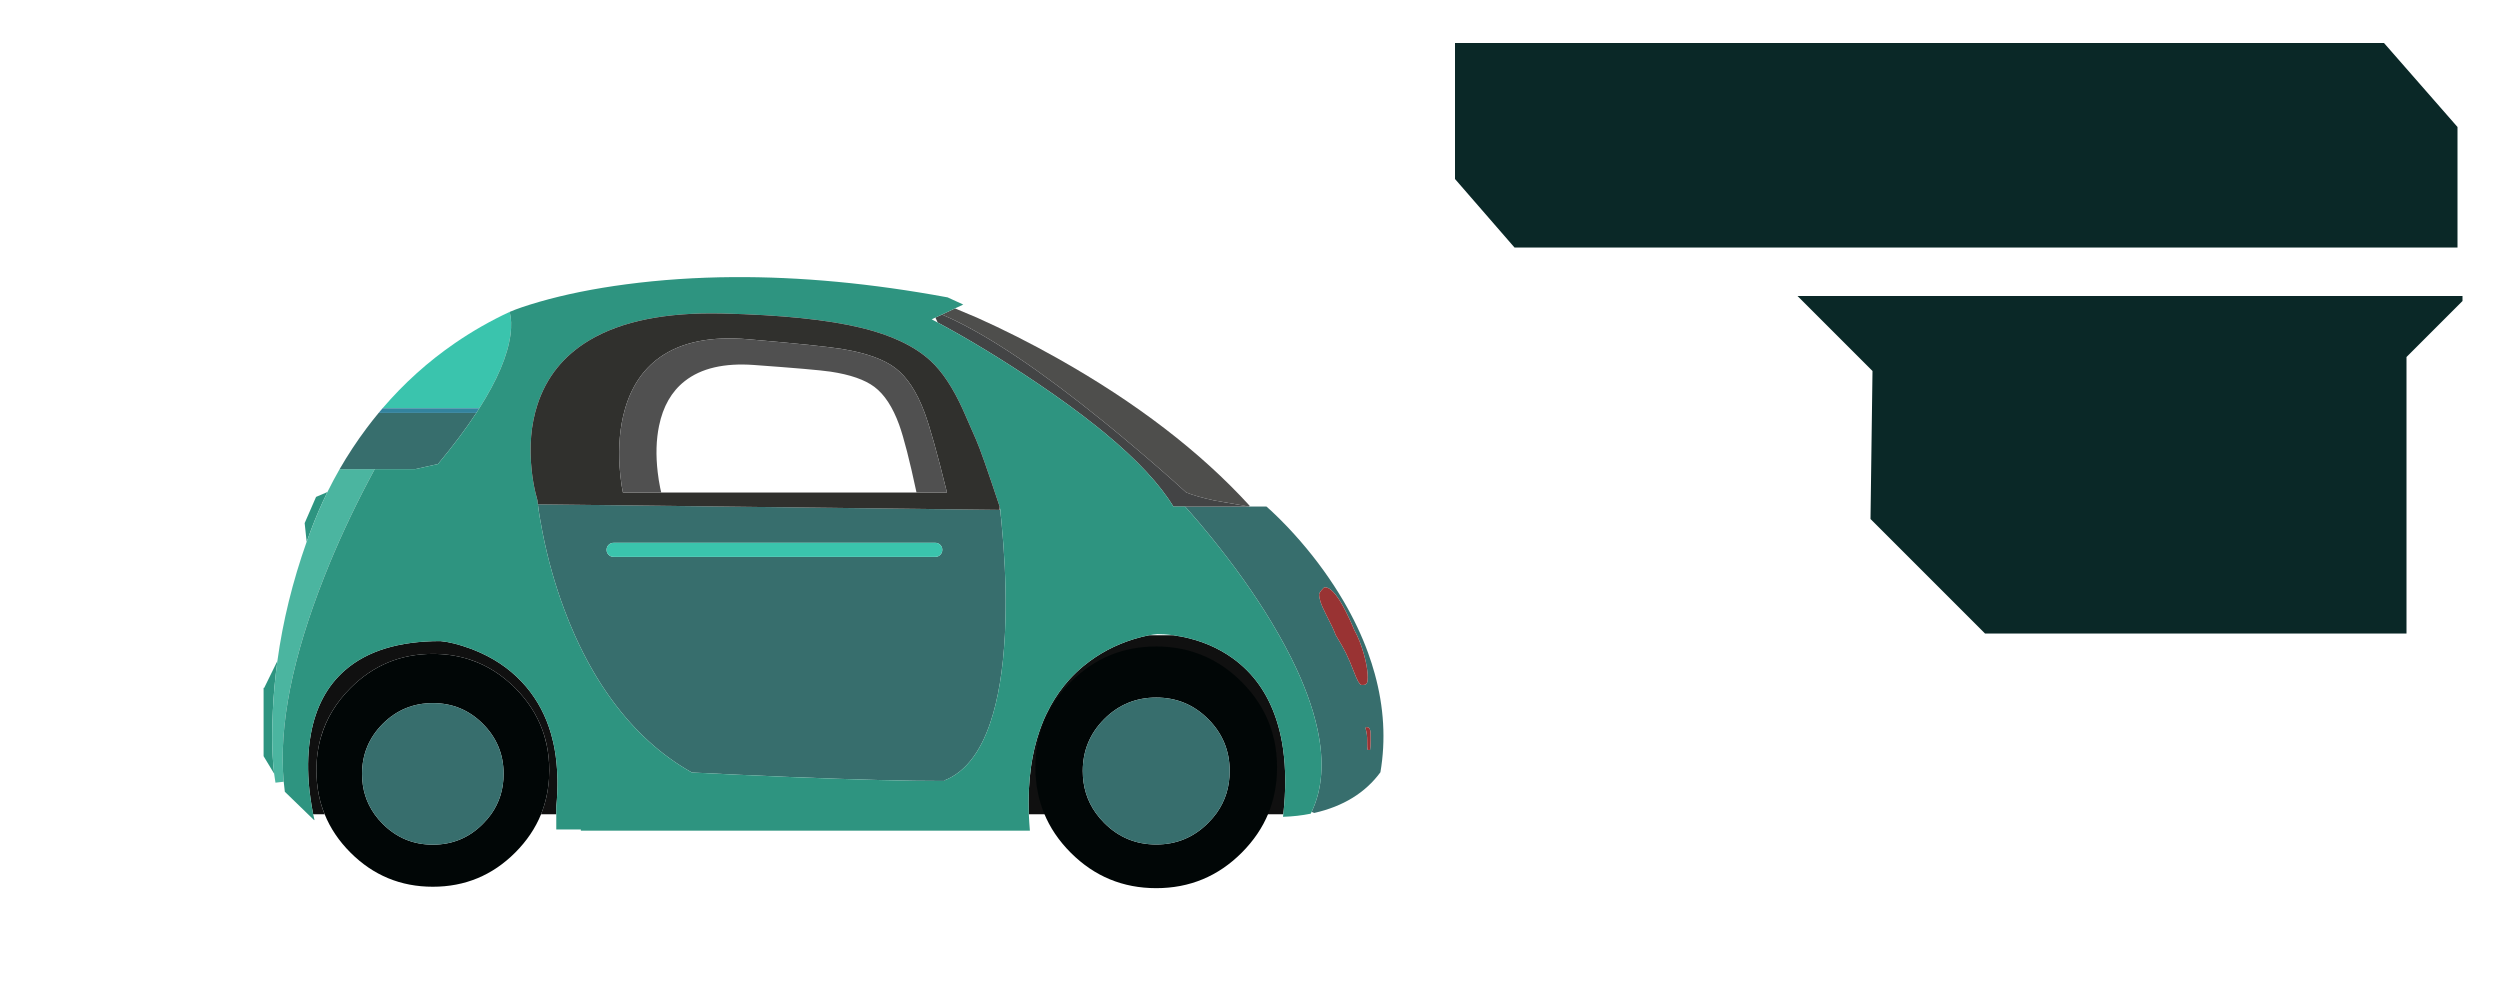 
<svg xmlns="http://www.w3.org/2000/svg" version="1.1" xmlns:xlink="http://www.w3.org/1999/xlink" preserveAspectRatio="none" x="0px" y="0px" width="250px" height="100px" viewBox="0 0 250 100">
<defs>
<g id="drone_mc_0_Layer0_0_FILL">
<path fill="#2D9480" stroke="none" d="
M -336.6 20
L -337.1 20 -337.1 78.35 -328.1 93.25
Q -328.932 86.216 -329.35 77.95 -329.718 70.61 -329.75 62.3 -329.752 51.738 -329.2 39.65 -328.227 18.305 -325.3 -3.05
L -336.6 20
M -302 -120.85
L -300.3 -104.85
Q -298.664 -109.416 -296.95 -114 -290.507 -131.198 -282.55 -147.4
L -292.25 -143.25 -302 -120.85 Z"/>

<path fill="#101010" stroke="none" d="
M -162.25 -4.65
Q -162.137 -4.615 -162.05 -4.6 -161.774 -4.502 -161.55 -4.45 -161.31 -4.356 -161.1 -4.3 -139.461 2.739 -122.1 20.1 -120.13 22.07 -118.3 24.1 -103.143 40.798 -97.05 61.25 -96.026 64.685 -95.25 68.2 -92.95 78.86 -92.95 90.45 -92.95 93.969 -93.2 97.4 -94.179 113.691 -100 128
L -86.95 128 -86.95 121.7
Q -85.73 109.262 -85.95 97.7 -85.956 97.4 -86 97.1 -86.046 93.486 -86.3 89.95 -86.273 89.938 -86.3 89.9 -87.038 77.962 -89.4 67.15 -89.417 67.138 -89.45 67.1
L -89.45 67.05
Q -89.443 67.014 -89.45 66.95 -89.477 66.863 -89.5 66.75 -90.336 63.071 -91.35 59.5 -91.378 59.426 -91.4 59.3 -97.957 36.653 -112.3 19.5 -112.536 19.211 -112.8 18.9 -114.542 16.853 -116.4 14.9 -116.502 14.765 -116.65 14.6 -133.376 -3.029 -157.85 -12.65 -158.223 -12.78 -158.6 -12.95 -158.75 -12.988 -158.9 -13.05 -159 -13.087 -159.1 -13.15 -159.224 -13.177 -159.35 -13.25 -159.439 -13.259 -159.55 -13.3 -159.701 -13.36 -159.9 -13.45 -160.013 -13.473 -160.15 -13.55 -160.326 -13.586 -160.5 -13.65 -175.05 -19 -185.95 -20 -238.85 -20 -267.45 4.85 -290.35 24.7 -296.7 59.5 -300.179 78.708 -298.5 100.85 -298.486 101.012 -298.5 101.15 -298.469 101.225 -298.5 101.3 -297.961 107.606 -297.05 114.15 -295.984 121.713 -294.7 128
L -284.95 128
Q -287.975 120.463 -289.7 112.35 -290.937 106.603 -291.5 100.55 -291.95 95.594 -291.95 90.45 -291.95 75.258 -288 61.7 -287.986 61.663 -288 61.6 -281.171 38.471 -262.8 20.1 -233.65 -9.05 -192.45 -9.05 -177.003 -9.05 -163.25 -4.95 -163.186 -4.931 -163.15 -4.9 -162.936 -4.856 -162.75 -4.8 -162.614 -4.759 -162.5 -4.75 -162.364 -4.684 -162.25 -4.65
M 440.5 -25
L 419.75 -25
Q 413.9 -23.89 406.7 -21.7 382.75 -14.3 364.1 1 363.901 1.163 363.7 1.3 357.163 6.736 351.5 12.95 351.454 13.028 351.35 13.1 342.322 23.145 335.6 35.25 333.552 38.977 331.7 42.85 331.712 42.9 331.7 42.9 331.661 42.999 331.6 43.05 330.615 45.22 329.65 47.4 329.605 47.589 329.5 47.75 327.688 52.111 326.1 56.7 321.232 70.825 318.9 86.85 316.128 106.061 316.95 128
L 335.55 128
Q 327.5 109.646 327.5 87.95 327.5 67.353 334.75 49.75 335.688 47.574 336.7 45.4 338.518 41.656 340.65 38 347.086 27.164 356.65 17.6 362.463 11.787 368.75 7.1 394.017 -11.55 427 -11.55 468.2 -11.55 497.35 17.6 511.931 32.181 519.2 49.75 519.255 49.848 519.25 49.9 522.871 58.643 524.65 68.1 525.131 70.487 525.45 72.9 526.5 80.224 526.5 87.95 526.5 109.335 518.65 127.45 518.536 127.738 518.4 128
L 534.45 128
Q 537.834 97.137 534.2 72
L 534.2 71.95
Q 534.197 71.938 534.2 71.9 534.176 71.726 534.15 71.55
L 534.15 71.5
Q 533.794 69.111 533.35 66.75 533.333 66.513 533.3 66.25 531.518 56.396 528.6 47.45 528.441 46.96 528.25 46.45 528.266 46.449 528.25 46.4 517.296 13.508 491.35 -5.25 472.5 -18.85 447.85 -23.75 444.139 -24.497 440.5 -25 Z"/>

<path fill="#4BB5A0" stroke="none" d="
M -296.95 -114
Q -298.664 -109.416 -300.3 -104.85 -318.332 -53.909 -325.3 -3.05 -328.227 18.305 -329.2 39.65 -329.752 51.738 -329.75 62.3 -329.718 70.61 -329.35 77.95 -328.932 86.216 -328.1 93.25 -327.588 97.333 -326.95 101
L -319.9 100.2
Q -326.389 28.814 -284.95 -75.75 -268.85 -116.4 -247.3 -157.25 -244.59 -162.381 -242.1 -167
L -272.1 -167
Q -277.514 -157.529 -282.4 -147.7 -282.449 -147.53 -282.55 -147.4 -290.507 -131.198 -296.95 -114 Z"/>

<path fill="#376E6D" stroke="none" d="
M -175 -215
L -238.8 -215
Q -244.025 -208.683 -249 -202.05 -261.589 -185.236 -272.1 -167
L -242.1 -167 -207.45 -167 -188.05 -171.35
Q -168.658 -194.625 -155.3 -215
L -175 -215
M 453.3 -131.9
Q 462.55 -121.45 472.05 -109.75 502.55 -72.3 524.35 -36.15 527.744 -30.513 530.85 -25 536.409 -15.233 541.1 -5.85 557.564 27.082 563.65 55.3 572.57 96.657 558.65 125.95
L 560.85 126.9
Q 598.096 118.445 617.45 92.1 624.463 50.88 612.6 7.9 610.151 -1.022 606.9 -9.95 598.848 -32.156 585.9 -54.25 582.132 -60.681 577.95 -67.1 560.6 -93.75 538.05 -117.55 531 -124.95 524.25 -131.25
L 520.05 -135 505.1 -135 450.5 -134.95 453.3 -131.9
M 566.2 -53.75
Q 565.05 -57.394 565.05 -60 565.05 -61 567.05 -63.5 569.1 -66 570.05 -66 572.563 -66 575.4 -63.6 579.246 -60.404 583.7 -52.95 584.801 -51.08 585.95 -48.95 590.65 -40.2 595.1 -29.5 600 -20.7 603.35 -8.7 606.064 1.03 606.5 8.25 606.6 9.674 606.6 11 606.6 14.3 606.1 15.5 605.25 17.5 602.6 17.5 600.9 17.5 600.65 17.35 600.356 17.163 599.75 16.35 599.219 15.705 598.45 14.55 596.901 11.658 594.95 6.6 591.4 -2.75 588.1 -9.5 585.15 -15.5 580.35 -23.35 580.099 -23.76 579.85 -24.15 579.52 -24.703 579.2 -25.25 577.314 -30.613 570.9 -42.95 567.656 -49.162 566.2 -53.75
M 606.15 65.15
Q 606.244 59.587 604.75 54.6 604.827 54.314 604.9 54.05 604.983 53.735 605.1 53.5 608.15 53.25 608.85 56.75 609.1 57.95 609.1 63.75 609.1 70.5 608.6 73
L 606.6 73
Q 606.05 71.15 606.15 65.15
M 293.4 -123.6
L 292.65 -129.95
Q 292.512 -131.075 292.35 -132.15
L 292 -132.15 -102.65 -136.9
Q -101.483 -126.996 -98.6 -112.45 -91.9 -78.55 -80.1 -47 -75.859 -35.638 -71.1 -25 -57.354 5.747 -39.3 30.45 -10.04 70.442 28.95 92.3 68.329 94.336 112.65 96.15 198.903 99.646 245.05 99.55
L 245 99
Q 270.8 88.7 284 49.8 294.079 20.089 296.45 -25 296.556 -27.108 296.65 -29.25 298.1 -63.45 295.2 -102.65 294.3 -114.45 293.4 -123.6
M 237 -104
Q 239.5 -104 241.25 -102.25 243 -100.5 243 -98 243 -95.5 241.25 -93.75 239.5 -92 237 -92
L -37.95 -92
Q -40.45 -92 -42.2 -93.75 -43.95 -95.5 -43.95 -98 -43.95 -100.5 -42.2 -102.25 -40.45 -104 -37.95 -104
L 237 -104 Z"/>

<path fill="#3AC4AD" stroke="none" d="
M -152.7 -219
Q -129.567 -255.338 -126.05 -282.1 -124.641 -293.129 -126.75 -301.4 -151.117 -290.08 -173.45 -274.75 -207.938 -251.094 -235.4 -219
L -152.7 -219
M 241.25 -102.25
Q 239.5 -104 237 -104
L -37.95 -104
Q -40.45 -104 -42.2 -102.25 -43.95 -100.5 -43.95 -98 -43.95 -95.5 -42.2 -93.75 -40.45 -92 -37.95 -92
L 237 -92
Q 239.5 -92 241.25 -93.75 243 -95.5 243 -98 243 -100.5 241.25 -102.25 Z"/>

<path fill="#33839E" stroke="none" d="
M -155.3 -215
Q -153.953 -217.014 -152.7 -219
L -235.4 -219
Q -237.104 -217.016 -238.8 -215
L -175 -215 -155.3 -215 Z"/>

<path fill="#993333" stroke="none" d="
M 604.75 54.6
Q 606.244 59.587 606.15 65.15 606.05 71.15 606.6 73
L 608.6 73
Q 609.1 70.5 609.1 63.75 609.1 57.95 608.85 56.75 608.15 53.25 605.1 53.5 604.983 53.735 604.9 54.05 604.827 54.314 604.75 54.6
M 565.05 -60
Q 565.05 -57.394 566.2 -53.75 567.656 -49.162 570.9 -42.95 577.314 -30.613 579.2 -25.25 579.52 -24.703 579.85 -24.15 580.099 -23.76 580.35 -23.35 585.15 -15.5 588.1 -9.5 591.4 -2.75 594.95 6.6 596.901 11.658 598.45 14.55 599.219 15.705 599.75 16.35 600.356 17.163 600.65 17.35 600.9 17.5 602.6 17.5 605.25 17.5 606.1 15.5 606.6 14.3 606.6 11 606.6 9.674 606.5 8.25 606.064 1.03 603.35 -8.7 600 -20.7 595.1 -29.5 590.65 -40.2 585.95 -48.95 584.801 -51.08 583.7 -52.95 579.246 -60.404 575.4 -63.6 572.563 -66 570.05 -66 569.1 -66 567.05 -63.5 565.05 -61 565.05 -60 Z"/>

<path fill="#4E4E4C" stroke="none" d="
M 272.65 -296.45
L 253.85 -304.35 242.7 -299.1
Q 246.185 -297.606 249.8 -295.95 301.604 -271.77 379.85 -208.4 383.014 -205.83 386.2 -203.2
L 386.25 -203.2
Q 391.082 -199.242 396 -195.15 426.705 -169.597 451.45 -147.05 461.222 -143.2 475.7 -140.15 477.75 -139.7 505.1 -135
L 505.75 -135.6
Q 442.46 -204.922 341.1 -261.9 307.05 -281.05 272.65 -296.45 Z"/>

<path fill="#434445" stroke="none" d="
M 237.1 -296.5
L 239.05 -292.3
Q 279.064 -270.822 323.6 -240.85 352.84 -221.177 375.5 -203 378.742 -200.396 381.85 -197.85 423.206 -163.592 440.65 -134.8
L 440.95 -134.95 450.5 -134.95 505.1 -135
Q 477.75 -139.7 475.7 -140.15 461.222 -143.2 451.45 -147.05 426.705 -169.597 396 -195.15 391.082 -199.242 386.25 -203.2
L 386.2 -203.2
Q 383.014 -205.83 379.85 -208.4 301.604 -271.77 249.8 -295.95 246.185 -297.606 242.7 -299.1
L 237.1 -296.5 Z"/>

<path fill="#2E9480" stroke="none" d="
M 253.85 -304.35
L 260.9 -307.65
Q 253.31 -311.258 247.5 -313.8 247.214 -313.828 246.9 -313.9 150.341 -331.693 64 -331.1
L 63.95 -331.1
Q 16.837 -330.768 -27.25 -324.95 -68.2 -319.55 -101.55 -309.95 -118.2 -305.1 -126.7 -301.4
L -126.75 -301.4
Q -124.641 -293.129 -126.05 -282.1 -129.567 -255.338 -152.7 -219 -153.953 -217.014 -155.3 -215 -168.658 -194.625 -188.05 -171.35
L -207.45 -167 -242.1 -167
Q -244.59 -162.381 -247.3 -157.25 -268.85 -116.4 -284.95 -75.75 -326.389 28.814 -319.9 100.2 -319.518 104.549 -318.95 108.75
L -293.95 133 -293.6 132.95
Q -294.149 130.583 -294.7 128 -295.984 121.713 -297.05 114.15 -297.961 107.606 -298.5 101.3 -298.469 101.225 -298.5 101.15 -298.486 101.012 -298.5 100.85 -300.179 78.708 -296.7 59.5 -290.35 24.7 -267.45 4.85 -238.85 -20 -185.95 -20 -175.05 -19 -160.5 -13.65 -160.326 -13.586 -160.15 -13.55 -160.013 -13.473 -159.9 -13.45 -159.701 -13.36 -159.55 -13.3 -159.439 -13.259 -159.35 -13.25 -159.224 -13.177 -159.1 -13.15 -159 -13.087 -158.9 -13.05 -158.75 -12.988 -158.6 -12.95 -158.223 -12.78 -157.85 -12.65 -133.376 -3.029 -116.65 14.6 -116.502 14.765 -116.4 14.9 -114.542 16.853 -112.8 18.9 -112.536 19.211 -112.3 19.5 -97.957 36.653 -91.4 59.3 -91.378 59.426 -91.35 59.5 -90.336 63.071 -89.5 66.75 -89.477 66.863 -89.45 66.95 -89.443 67.014 -89.45 67.05
L -89.45 67.1
Q -89.417 67.138 -89.4 67.15 -87.038 77.962 -86.3 89.9 -86.273 89.938 -86.3 89.95 -86.046 93.486 -86 97.1 -85.956 97.4 -85.95 97.7 -85.73 109.262 -86.95 121.7
L -86.95 128 -86.95 141 -65.95 141 -65.95 142 317.85 142
Q 317.252 134.865 316.95 128 316.128 106.061 318.9 86.85 321.232 70.825 326.1 56.7 327.688 52.111 329.5 47.75 329.605 47.589 329.65 47.4 330.615 45.22 331.6 43.05 331.661 42.999 331.7 42.9 331.712 42.9 331.7 42.85 333.552 38.977 335.6 35.25 342.322 23.145 351.35 13.1 351.454 13.028 351.5 12.95 357.163 6.736 363.7 1.3 363.901 1.163 364.1 1 382.75 -14.3 406.7 -21.7 413.9 -23.89 419.75 -25 423.65 -25.74 426.95 -26
L 432.75 -25.8
Q 436.583 -25.541 440.5 -25 444.139 -24.497 447.85 -23.75 472.5 -18.85 491.35 -5.25 517.296 13.508 528.25 46.4 528.266 46.449 528.25 46.45 528.441 46.96 528.6 47.45 531.518 56.396 533.3 66.25 533.333 66.513 533.35 66.75 533.794 69.111 534.15 71.5
L 534.15 71.55
Q 534.176 71.726 534.2 71.9 534.197 71.938 534.2 71.95
L 534.2 72
Q 537.834 97.137 534.45 128 534.347 129.046 534.2 130.1
L 534.2 130.15 534.75 130.15
Q 546.561 129.796 557.9 127.5 558.293 126.741 558.65 125.95 572.57 96.657 563.65 55.3 557.564 27.082 541.1 -5.85 536.409 -15.233 530.85 -25 527.744 -30.513 524.35 -36.15 502.55 -72.3 472.05 -109.75 462.55 -121.45 453.3 -131.9
L 450.5 -134.95 440.95 -134.95 440.65 -134.8
Q 423.206 -163.592 381.85 -197.85 378.742 -200.396 375.5 -203 352.84 -221.177 323.6 -240.85 279.064 -270.822 239.05 -292.3 236.503 -293.655 233.95 -295
L 237.1 -296.5 242.7 -299.1 253.85 -304.35
M 173.8 -287.75
Q 212.35 -278.4 232.75 -259.75 247.85 -245.95 260.6 -217.85 267.75 -201.3 271.8 -192.3 276.45 -181.95 292 -135
L 292.55 -132.15 292.65 -129.95 293.4 -123.6
Q 294.3 -114.45 295.2 -102.65 298.1 -63.45 296.65 -29.25 296.556 -27.108 296.45 -25 294.079 20.089 284 49.8 270.8 88.7 245 99
L 245.05 99.55
Q 198.903 99.646 112.65 96.15 68.329 94.336 28.95 92.3 -10.04 70.442 -39.3 30.45 -57.354 5.747 -71.1 -25 -75.859 -35.638 -80.1 -47 -91.9 -78.55 -98.6 -112.45 -101.483 -126.996 -102.65 -136.9 -102.811 -138.516 -102.95 -140
L -104.8 -147.1
Q -106.9 -156.1 -107.95 -165.7 -111.3 -196.5 -103.1 -221.85 -91.65 -257.4 -58.7 -277.1 -17.55 -301.7 55 -300 130.75 -298.2 173.8 -287.75 Z"/>

<path fill="#30302D" stroke="none" d="
M 232.75 -259.75
Q 212.35 -278.4 173.8 -287.75 130.75 -298.2 55 -300 -17.55 -301.7 -58.7 -277.1 -91.65 -257.4 -103.1 -221.85 -111.3 -196.5 -107.95 -165.7 -106.9 -156.1 -104.8 -147.1
L -102.95 -140
Q -102.811 -138.516 -102.65 -136.9
L 292 -132.15 292 -135
Q 276.45 -181.95 271.8 -192.3 267.75 -201.3 260.6 -217.85 247.85 -245.95 232.75 -259.75
M 203 -253.25
Q 217.9 -241.85 227.75 -215.55 234.44 -197.791 247 -147
L 220.95 -147 2.75 -147 -30 -147 -31.1 -153.1
Q -32.3 -160.9 -32.85 -169.15 -34.5 -195.6 -28.6 -217 -20.4 -246.95 1.65 -262.6 29.2 -282.1 77 -278 140.25 -272.55 158 -269.55 188.4 -264.45 203 -253.25 Z"/>

<path fill="#505050" stroke="none" d="
M 227.75 -215.55
Q 217.9 -241.85 203 -253.25 188.4 -264.45 158 -269.55 140.25 -272.55 77 -278 29.2 -282.1 1.65 -262.6 -20.4 -246.95 -28.6 -217 -34.5 -195.6 -32.85 -169.15 -32.3 -160.9 -31.1 -153.1
L -30 -147 2.75 -147 1.85 -151.05
Q 0.55 -157.45 -0.25 -164.3 -2.8 -186.2 0.9 -204 6 -228.95 22.85 -242.2 43.85 -258.75 82 -256 134.5 -252.2 147.45 -250.3 172.7 -246.5 185 -237.25 197.85 -227.55 206.05 -205.1 212.183 -188.115 220.95 -147
L 247 -147
Q 234.44 -197.791 227.75 -215.55 Z"/>
</g>

<g id="wheel_0_Layer0_0_FILL">
<path fill="#010606" stroke="none" d="
M 173.65 33.15
Q 171.8 31.1 169.85 29.15 152.5 11.8 130.85 4.8 130.65 4.7 130.45 4.65 130.2 4.55 129.95 4.5 129.8 4.45 129.7 4.4 129.6 4.35 129.5 4.35 129.35 4.3 129.2 4.25 129 4.2 128.85 4.15 128.75 4.1 128.7 4.1 114.95 0 99.5 0 58.3 0 29.15 29.15 10.8 47.5 4 70.7 3.95 70.7 3.95 70.75 0 84.3 0 99.5 0 104.65 0.45 109.6 1 115.65 2.25 121.45 3.95 129.5 7.05 137.05 14.3 155 29.15 169.85 58.3 199 99.5 199 140.7 199 169.85 169.85 184.7 155 192 137.05 197.75 122.75 198.8 106.45 199 103 199 99.5 199 87.9 196.7 77.3 195.9 73.75 194.9 70.3 188.8 49.85 173.65 33.15
M 99.5 42.05
Q 124.55 42.05 142.25 59.75 160 77.5 160 102.55 160 122 149.3 137.05 146.2 141.35 142.25 145.3 124.55 163.05 99.5 163.05 74.45 163.05 56.7 145.3 52.75 141.35 49.7 137.05 39 122 39 102.55 39 77.5 56.7 59.75 74.45 42.05 99.5 42.05 Z"/>

<path fill="#376E6D" stroke="none" d="
M 142.25 59.75
Q 124.55 42.05 99.5 42.05 74.45 42.05 56.7 59.75 39 77.5 39 102.55 39 122 49.7 137.05 52.75 141.35 56.7 145.3 74.45 163.05 99.5 163.05 124.55 163.05 142.25 145.3 146.2 141.35 149.3 137.05 160 122 160 102.55 160 77.5 142.25 59.75 Z"/>
</g>

<g id="Layer0_0_FILL">
<path fill="#0A2827" stroke="none" d="
M 245.75 24.4
L 245.75 12.7 238.4 4.3 145.5 4.3 145.5 17.9 151.45 24.75 245.75 24.75
Q 245.75 24.6 245.75 24.4
M 246.25 30.1
L 246.25 29.6 179.75 29.6 187.25 37.1 187.05 51.9 198.5 63.35 240.65 63.35 240.65 35.7 246.25 30.1 Z"/>
</g>
</defs>

<g id="drone" transform="matrix( 0.117, 0, 0, 0.117, 65.8,66.45) ">
<g transform="matrix( 1, 0, 0, 1, 0,0) ">
<use xlink:href="#drone_mc_0_Layer0_0_FILL"/>
</g>

<g transform="matrix( 1, 0, 0, 1, -291.95,-9.05) ">
<g transform="matrix( 1, 0, 0, 1, 0,0) ">
<use xlink:href="#wheel_0_Layer0_0_FILL"/>
</g>
</g>

<g transform="matrix( 1.038, 0, 0, 1.038, 322.55,-15.4) ">
<g transform="matrix( 1, 0, 0, 1, 0,0) ">
<use xlink:href="#wheel_0_Layer0_0_FILL"/>
</g>
</g>
</g>

<g transform="matrix( 1, 0, 0, 1, 0,0) ">
<use xlink:href="#Layer0_0_FILL"/>
</g>
</svg>

